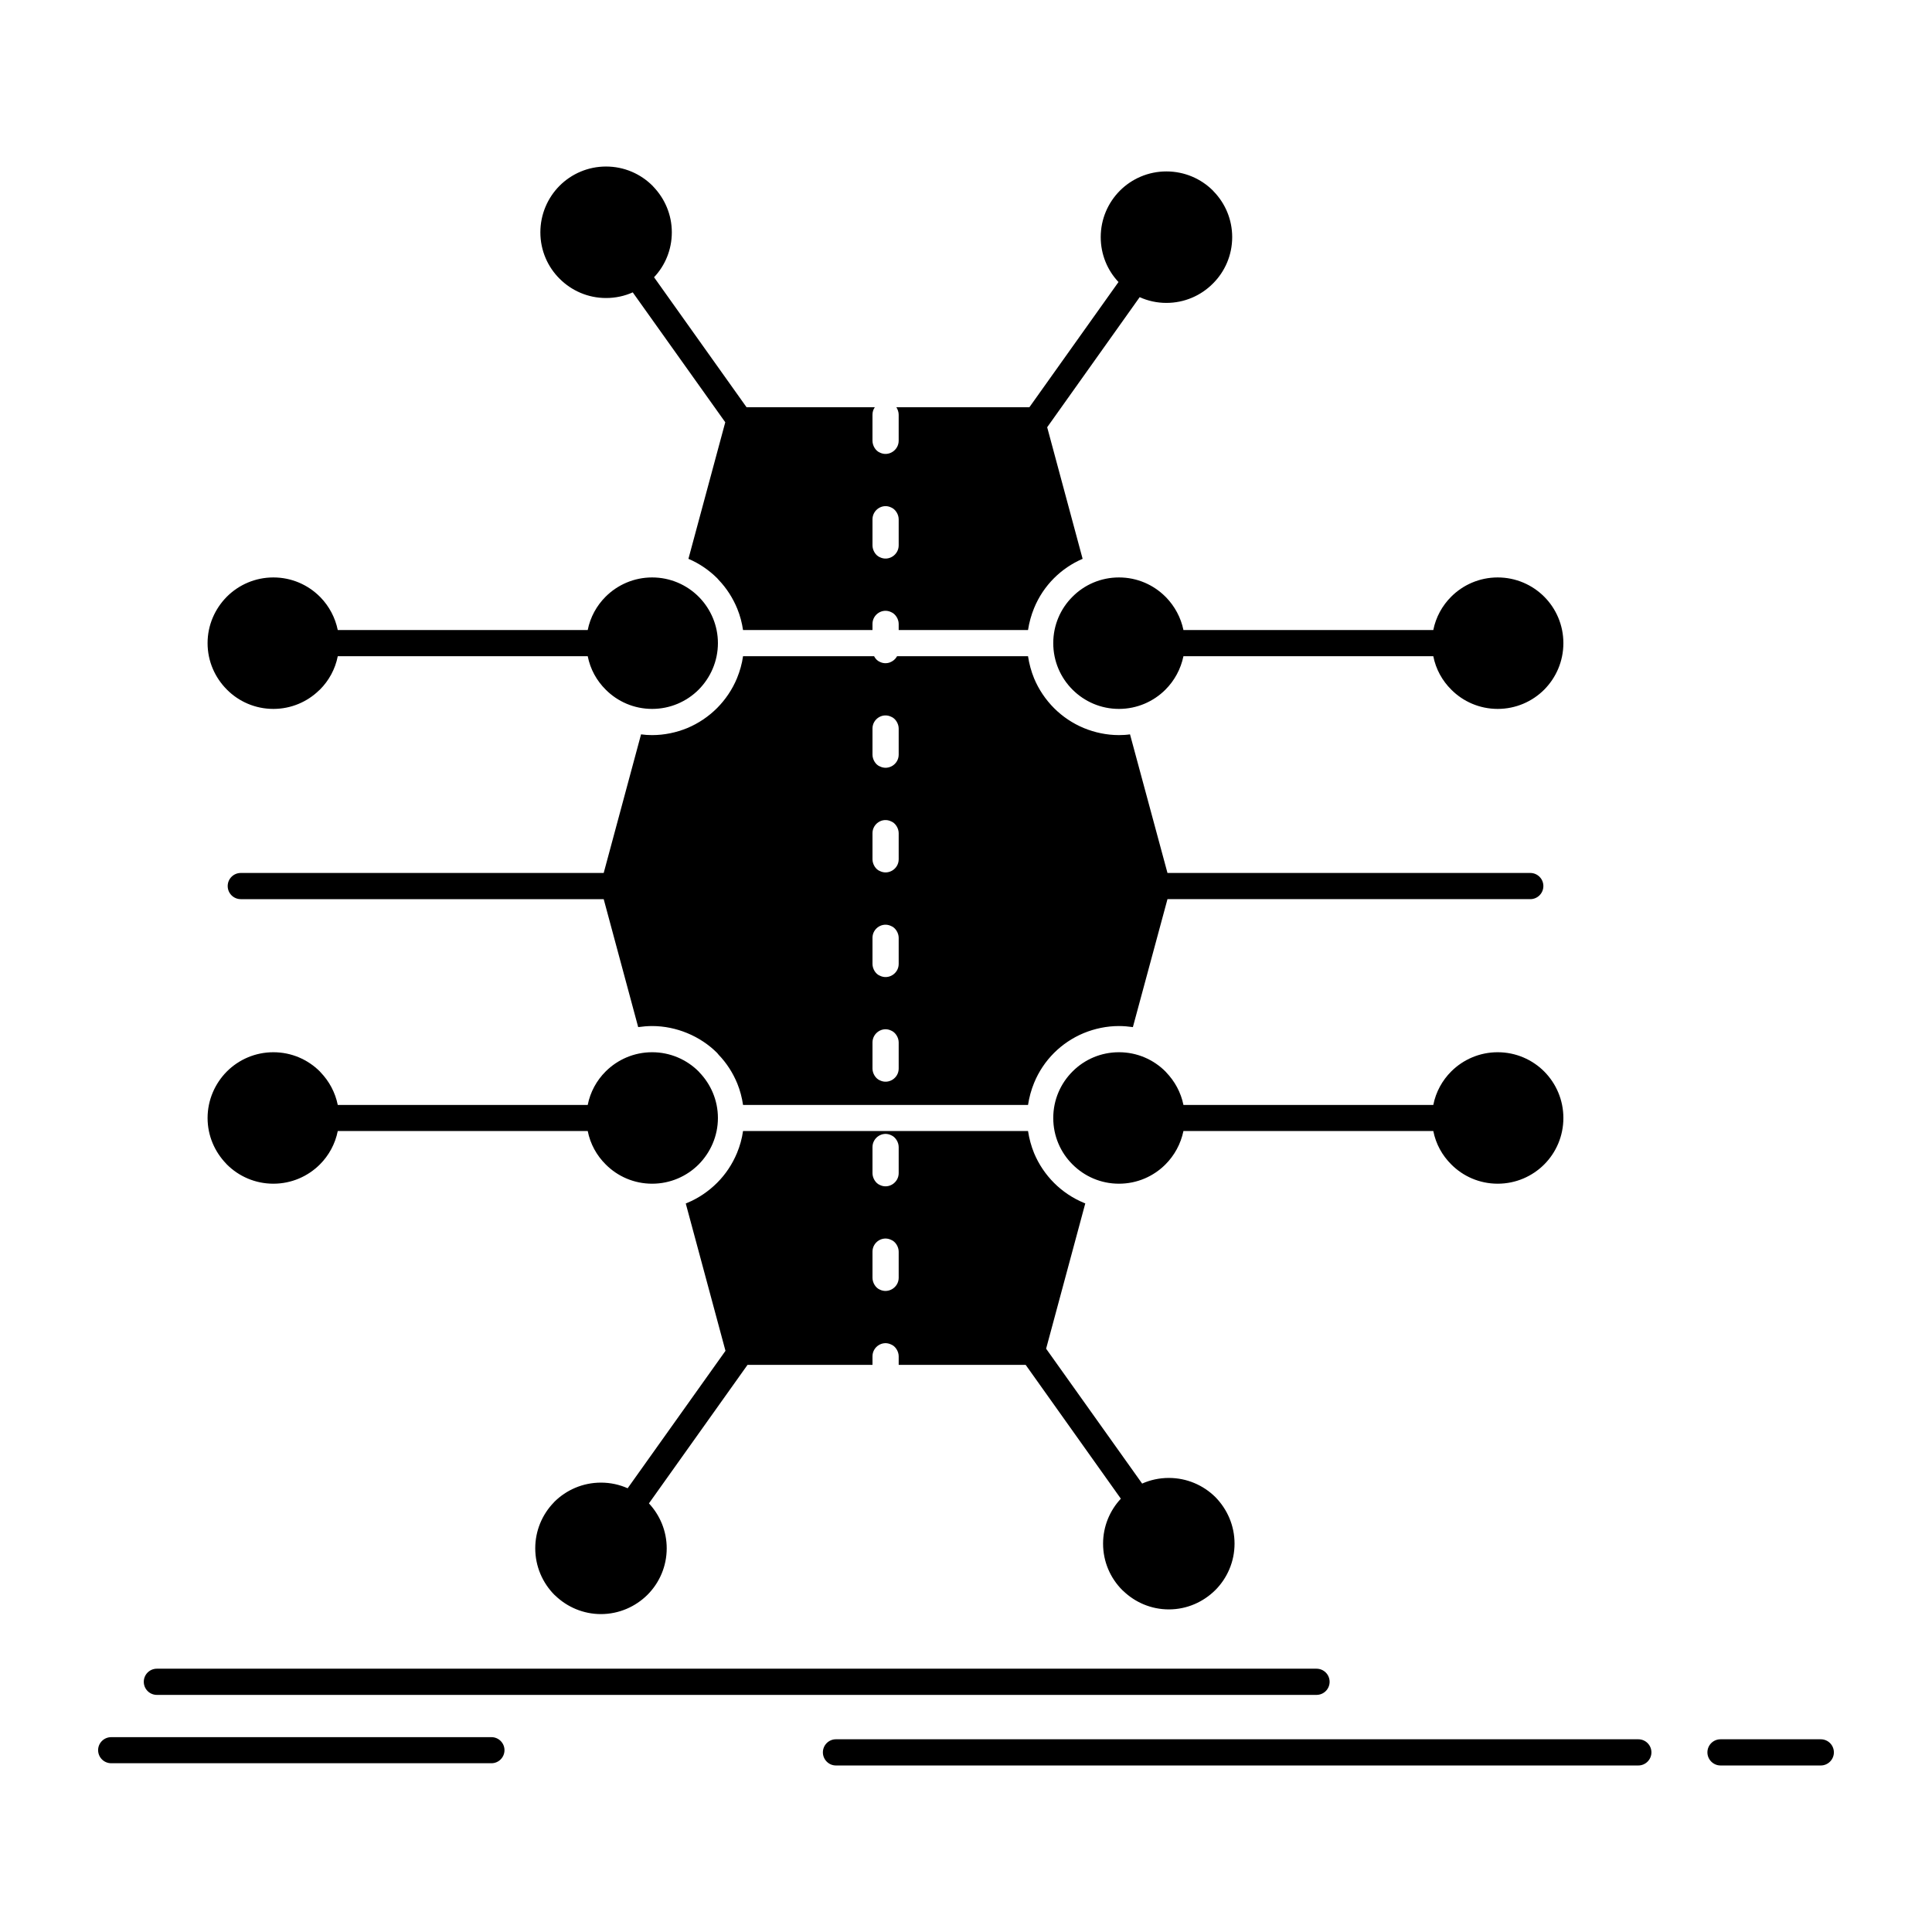 <?xml version="1.0" ?><!DOCTYPE svg  PUBLIC '-//W3C//DTD SVG 1.1//EN'  'http://www.w3.org/Graphics/SVG/1.1/DTD/svg11.dtd'><svg height="512px" style="enable-background:new 0 0 512 512;" version="1.1" viewBox="0 0 512 512" width="512px" xml:space="preserve" xmlns="http://www.w3.org/2000/svg" xmlns:xlink="http://www.w3.org/1999/xlink"><g id="_x35_18_x2C__Distribution_x2C__grid_x2C__infrastructure_x2C__network_x2C__smart"><g><path d="M231.219,144.535c0,1.327,0.846,2.681,1.948,3.132    c2.313,1.157,4.994-0.62,4.994-3.132v-6.912c0-1.325-0.877-2.679-1.976-3.131c-2.313-1.156-4.966,0.621-4.966,3.131V144.535z     M231.219,200c0,1.297,0.846,2.68,1.948,3.104c2.313,1.156,4.994-0.593,4.994-3.104v-6.94c0-1.298-0.877-2.681-1.976-3.103    c-2.313-1.156-4.966,0.592-4.966,3.103V200z M231.219,227.732c0,1.297,0.846,2.68,1.948,3.103    c2.313,1.157,4.994-0.593,4.994-3.103v-6.94c0-1.298-0.877-2.681-1.976-3.104c-2.313-1.156-4.966,0.593-4.966,3.104V227.732z     M231.219,255.464c0,1.298,0.846,2.681,1.948,3.104c2.313,1.156,4.994-0.593,4.994-3.104v-6.94c0-1.297-0.877-2.68-1.976-3.104    c-2.313-1.156-4.966,0.593-4.966,3.104V255.464z M231.219,283.195c0,1.299,0.846,2.652,1.948,3.104    c2.313,1.156,4.994-0.592,4.994-3.104v-6.939c0-1.326-0.877-2.68-1.976-3.131c-2.313-1.158-4.966,0.62-4.966,3.131V283.195z     M231.219,310.9c0,1.325,0.846,2.68,1.948,3.131c2.313,1.156,4.994-0.621,4.994-3.131v-6.912c0-1.326-0.877-2.681-1.976-3.132    c-2.313-1.157-4.966,0.62-4.966,3.132V310.9z M231.219,338.632c0,1.326,0.846,2.68,1.948,3.132    c2.313,1.128,4.994-0.621,4.994-3.132v-6.94c0-1.297-0.877-2.68-1.976-3.103c-2.313-1.157-4.966,0.593-4.966,3.103V338.632z     M160.605,44.131c4.825,0,9.17,1.947,12.329,5.105l0.2,0.227c3.018,3.132,4.906,7.392,4.906,12.104    c0,4.598-1.776,8.801-4.71,11.904l24.514,34.447h33.997c-0.397,0.563-0.622,1.212-0.622,1.975v6.911    c0,1.327,0.846,2.681,1.948,3.132c2.313,1.156,4.994-0.621,4.994-3.132v-6.911c0-0.705-0.256-1.411-0.621-1.975h35.264    l23.611-33.178c-2.934-3.104-4.71-7.307-4.71-11.904c0-4.797,1.948-9.169,5.106-12.33c3.131-3.131,7.504-5.078,12.302-5.078    c4.822,0,9.194,1.947,12.328,5.078l0.197,0.227c3.046,3.132,4.909,7.42,4.909,12.104c0,4.795-1.948,9.168-5.106,12.299    c-3.162,3.189-7.535,5.135-12.328,5.135c-2.514,0-4.91-0.536-7.083-1.523l-24.514,34.475l9.392,34.87    c-2.85,1.212-5.443,2.99-7.588,5.134c-2.229,2.229-4.036,4.91-5.274,7.928c-0.762,1.862-1.299,3.809-1.607,5.812h-34.277v-1.636    c0-1.299-0.877-2.652-1.976-3.104c-2.313-1.156-4.966,0.592-4.966,3.104v1.636h-34.305c-0.281-1.946-0.79-3.837-1.523-5.642    c-1.158-2.821-2.822-5.445-4.938-7.646l-0.393-0.451c-2.172-2.144-4.741-3.922-7.619-5.134l9.763-36.195l-24.517-34.419    c-2.145,0.959-4.542,1.496-7.082,1.496c-4.794,0-9.139-1.947-12.297-5.107c-3.162-3.131-5.106-7.504-5.106-12.299    c0-4.797,1.944-9.17,5.078-12.33C151.438,46.078,155.811,44.131,160.605,44.131z M171.579,422.646    c-3.159,3.131-7.532,5.105-12.326,5.105c-4.685,0-8.974-1.89-12.104-4.908l-0.225-0.197c-3.134-3.16-5.078-7.533-5.078-12.329    c0-4.683,1.86-8.972,4.878-12.103l0.2-0.226c3.159-3.132,7.531-5.078,12.329-5.078c2.538,0,4.935,0.536,7.079,1.495l25.928-36.421    l-10.525-39.045l0.396-0.169c2.99-1.242,5.671-3.076,7.928-5.332c2.2-2.201,4.004-4.881,5.247-7.871    c0.762-1.835,1.327-3.809,1.607-5.84h75.524c0.309,2.031,0.846,4.005,1.607,5.867c1.238,2.963,3.046,5.643,5.303,7.899    c2.229,2.229,4.909,4.034,7.899,5.276l0.365,0.141l-10.381,38.509l25.447,35.743c2.145-0.959,4.541-1.494,7.082-1.494    c4.795,0,9.167,1.946,12.329,5.078c3.13,3.188,5.078,7.532,5.078,12.328s-1.948,9.169-5.106,12.328    c-3.162,3.132-7.506,5.106-12.301,5.106c-4.713,0-8.974-1.89-12.104-4.909l-0.225-0.197c-3.162-3.159-5.106-7.504-5.106-12.328    c0-4.599,1.805-8.803,4.71-11.906l-25.219-35.461h-33.656v-2.285c0-1.299-0.877-2.68-1.976-3.104    c-2.313-1.156-4.966,0.593-4.966,3.104v2.285H198.1l-26.125,36.703c2.906,3.131,4.71,7.307,4.71,11.905    C176.686,415.113,174.741,419.486,171.579,422.646z M172.821,153.027c4.797,0,9.17,1.947,12.329,5.107l0.196,0.197    c3.018,3.131,4.91,7.42,4.91,12.102c0,4.796-1.976,9.169-5.106,12.329c-3.159,3.159-7.532,5.106-12.329,5.106    c-4.794,0-9.167-1.947-12.301-5.106c-2.397-2.37-4.088-5.417-4.766-8.858H89.513c-0.677,3.441-2.369,6.488-4.738,8.858    l-0.228,0.198c-3.13,3.047-7.419,4.908-12.101,4.908c-4.798,0-9.17-1.947-12.301-5.106c-3.162-3.16-5.135-7.504-5.135-12.329    c0-4.795,1.973-9.141,5.106-12.299c3.159-3.16,7.531-5.107,12.329-5.107c4.822,0,9.167,1.947,12.329,5.107l0.197,0.197    c2.256,2.342,3.864,5.331,4.541,8.632h66.242c0.677-3.413,2.369-6.46,4.738-8.829    C163.654,154.975,168.027,153.027,172.821,153.027z M296.531,153.027c4.822,0,9.167,1.947,12.325,5.107l0.2,0.197    c2.257,2.342,3.893,5.331,4.569,8.632h66.214c0.678-3.413,2.369-6.46,4.738-8.829c3.158-3.16,7.531-5.107,12.328-5.107    c4.798,0,9.171,1.947,12.329,5.107c3.131,3.131,5.078,7.504,5.078,12.299c0,4.825-1.947,9.169-5.078,12.329    c-3.158,3.159-7.531,5.106-12.329,5.106c-4.797,0-9.17-1.947-12.301-5.106c-2.396-2.37-4.088-5.417-4.766-8.858h-66.214    c-0.706,3.414-2.397,6.488-4.77,8.858c-3.158,3.159-7.531,5.106-12.325,5.106c-4.798,0-9.143-1.947-12.301-5.106    c-3.162-3.16-5.106-7.504-5.106-12.329c0-4.795,1.944-9.168,5.106-12.299C287.36,154.975,291.733,153.027,296.531,153.027z     M296.531,278.852c4.822,0,9.167,1.946,12.325,5.105l0.2,0.227c2.257,2.342,3.893,5.303,4.569,8.633h66.214    c0.678-3.441,2.369-6.489,4.738-8.859c3.158-3.159,7.531-5.105,12.328-5.105c4.798,0,9.171,1.946,12.329,5.105    c3.131,3.16,5.078,7.505,5.078,12.33c0,4.795-1.947,9.168-5.078,12.299c-3.158,3.16-7.531,5.107-12.329,5.107    c-4.797,0-9.17-1.947-12.301-5.107c-2.396-2.369-4.088-5.416-4.766-8.857h-66.214c-0.706,3.413-2.397,6.488-4.77,8.857    c-3.158,3.16-7.503,5.107-12.325,5.107c-4.798,0-9.143-1.947-12.301-5.107c-3.162-3.131-5.106-7.504-5.106-12.299    c0-4.825,1.944-9.17,5.106-12.33C287.36,280.798,291.733,278.852,296.531,278.852z M172.821,278.852    c4.797,0,9.17,1.946,12.329,5.105l0.196,0.227c3.018,3.132,4.91,7.391,4.91,12.104c0,4.768-1.976,9.14-5.106,12.299    c-3.159,3.16-7.532,5.107-12.329,5.107c-4.794,0-9.167-1.947-12.301-5.107c-2.397-2.369-4.088-5.416-4.766-8.857H89.513    c-0.677,3.413-2.369,6.488-4.738,8.857c-3.162,3.16-7.535,5.107-12.329,5.107c-4.798,0-9.17-1.947-12.329-5.107l-0.2-0.225    c-3.018-3.132-4.906-7.393-4.906-12.074c0-4.797,1.973-9.17,5.106-12.33c3.159-3.159,7.531-5.105,12.329-5.105    c4.822,0,9.167,1.946,12.329,5.105l0.197,0.227c2.256,2.342,3.864,5.303,4.541,8.633h66.242c0.677-3.441,2.369-6.489,4.738-8.859    C163.654,280.798,168.027,278.852,172.821,278.852z M41.573,449.165c-1.917,0-3.468-1.552-3.468-3.471    c0-1.918,1.551-3.47,3.468-3.47H348.89c1.919,0,3.471,1.552,3.471,3.47c0,1.919-1.552,3.471-3.471,3.471H41.573z M221.516,467.869    c-1.892,0-3.443-1.58-3.443-3.47c0-1.919,1.551-3.47,3.443-3.47h212.658c1.92,0,3.471,1.551,3.471,3.47    c0,1.89-1.551,3.47-3.471,3.47H221.516z M455.954,467.869c-1.92,0-3.472-1.58-3.472-3.47c0-1.919,1.552-3.47,3.472-3.47h26.573    c1.92,0,3.472,1.551,3.472,3.47c0,1.89-1.552,3.47-3.472,3.47H455.954z M29.472,467.276c-1.919,0-3.471-1.552-3.471-3.47    c0-1.891,1.551-3.441,3.471-3.441h100.779c1.888,0,3.443,1.551,3.443,3.441c0,1.918-1.555,3.47-3.443,3.47H29.472z     M309.394,231.344l-9.929-36.732c-0.962,0.141-1.947,0.197-2.934,0.197c-3.246,0-6.405-0.677-9.283-1.861    c-2.99-1.241-5.671-3.047-7.899-5.275c-2.257-2.258-4.064-4.938-5.303-7.9c-0.762-1.861-1.299-3.836-1.607-5.867h-34.702    c-0.846,1.552-2.821,2.369-4.569,1.494c-0.621-0.253-1.186-0.816-1.523-1.494h-34.73c-0.281,2.031-0.846,3.978-1.607,5.84    c-1.242,2.99-3.046,5.643-5.247,7.871c-2.285,2.285-4.966,4.091-7.928,5.332c-2.906,1.185-6.036,1.861-9.311,1.861    c-0.986,0-1.976-0.057-2.934-0.197l-9.9,36.732H63.813c-1.92,0-3.471,1.551-3.471,3.469s1.551,3.471,3.471,3.471h96.174    l9.139,33.91c1.214-0.169,2.453-0.282,3.695-0.282c3.246,0,6.405,0.677,9.283,1.862c3.018,1.241,5.728,3.047,7.956,5.275    l0.393,0.479c2.116,2.2,3.78,4.796,4.938,7.618c0.733,1.805,1.242,3.723,1.523,5.67h75.524c0.309-2.031,0.846-3.979,1.607-5.84    c1.238-3.02,3.046-5.699,5.274-7.928s4.91-4.034,7.9-5.275c2.905-1.186,6.064-1.862,9.311-1.862c1.267,0,2.481,0.113,3.695,0.282    l9.167-33.91h96.146c1.916,0,3.471-1.553,3.471-3.471s-1.555-3.469-3.471-3.469H309.394z" style="fill-rule:evenodd;clip-rule:evenodd;"/></g></g><g id="Layer_1"/></svg>